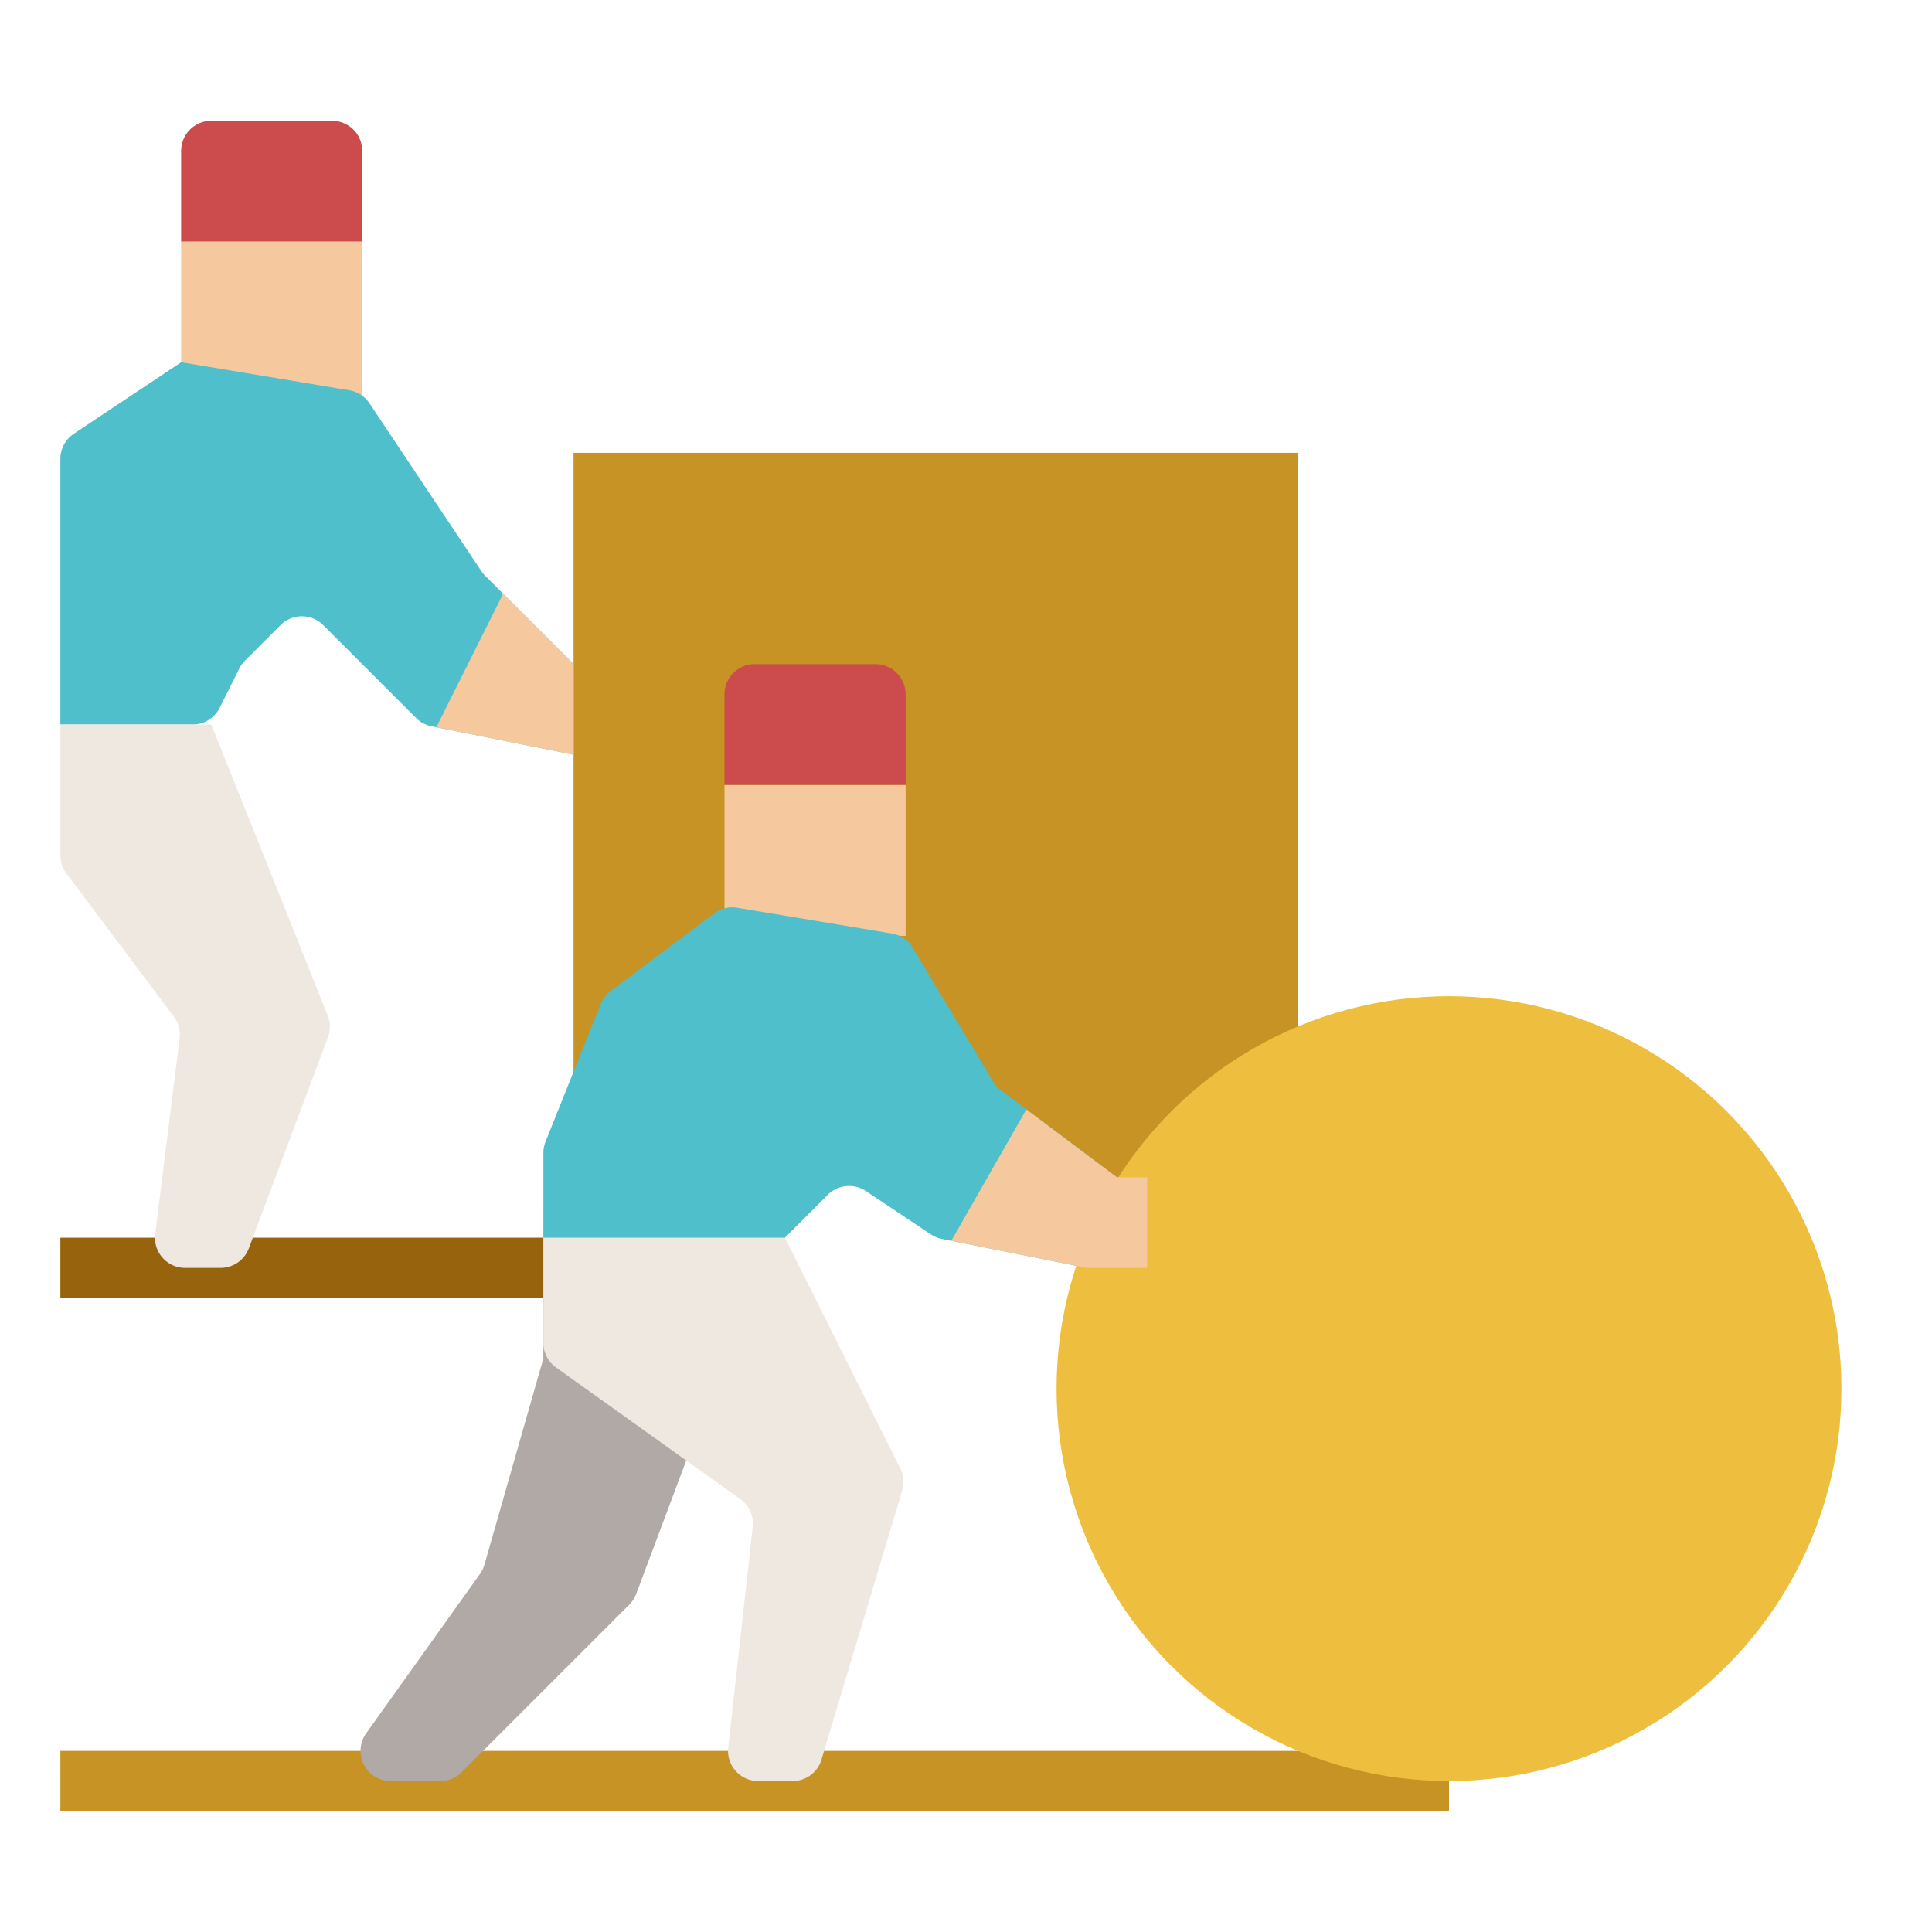 <svg id="flat" height="512" viewBox="0 0 512 512" width="512" xmlns="http://www.w3.org/2000/svg"><path d="m152 120h192v192h-192z" fill="#c69324"/><path d="m192 208h48v40h-48z" fill="#f5c99d"/><path d="m200 176h32a8 8 0 0 1 8 8v24a0 0 0 0 1 0 0h-48a0 0 0 0 1 0 0v-24a8 8 0 0 1 8-8z" fill="#cc4c4d"/><path d="m48 64h48v48h-48z" fill="#f5c99d"/><path d="m56 32h32a8 8 0 0 1 8 8v24a0 0 0 0 1 0 0h-48a0 0 0 0 1 0 0v-24a8 8 0 0 1 8-8z" fill="#cc4c4d"/><path d="m16 464h368v16h-368z" fill="#c69324"/><path d="m182.998 384-14.39 38.377a8 8 0 0 1 -1.834 2.848l-44.431 44.431a8 8 0 0 1 -5.657 2.343h-13.141a8 8 0 0 1 -6.51-12.65l30.161-42.226a8 8 0 0 0 1.182-2.452l15.621-54.672v-16h40z" fill="#b0a9a5"/><path d="m144 320v35.883a8 8 0 0 0 3.35 6.51l48.83 34.879a8 8 0 0 1 3.301 7.393l-6.495 58.451a8 8 0 0 0 7.951 8.883h9.11a8 8 0 0 0 7.663-5.701l21.378-71.26a8 8 0 0 0 -.507-5.877l-30.581-61.162v-8z" fill="#efe8e0"/><path d="m16 328h128v16h-128z" fill="#98630d"/><path d="m304 312v24h-16l-38.448-7.69a8 8 0 0 1 -2.869-1.188l-17.226-11.484a8 8 0 0 0 -10.094 1l-11.362 11.362h-64v-22.459a8 8 0 0 1 .572-2.971l14.595-36.487a8 8 0 0 1 2.628-3.429l27.467-20.6a8 8 0 0 1 6.115-1.491l40.979 6.83a8 8 0 0 1 5.545 3.775l21.293 35.488a8 8 0 0 0 2.06 2.284l30.746 23.06z" fill="#4fbfcb"/><circle cx="384" cy="368" fill="#eebf3e" r="104"/><path d="m19.562 114.958 28.438-18.958 44.581 7.43a8 8 0 0 1 5.341 3.454l29.638 44.457a8.001 8.001 0 0 0 1 1.219l23.44 23.44v24l-37.625-7.525a8 8 0 0 1 -4.088-2.188l-24.63-24.63a8 8 0 0 0 -11.314 0l-9.425 9.425a8 8 0 0 0 -1.499 2.079l-5.208 10.417a8 8 0 0 1 -7.155 4.422h-35.056v-70.385a8 8 0 0 1 3.562-6.656z" fill="#4fbfcb"/><path d="m56 192 30.849 77.122a8 8 0 0 1 .063 5.78l-20.965 55.907a8 8 0 0 1 -7.491 5.191h-9.394a8 8 0 0 1 -7.938-8.992l6.475-51.801a8 8 0 0 0 -1.538-5.792l-28.461-37.948a8 8 0 0 1 -1.6-4.8l0-34.667z" fill="#efe8e0"/><g fill="#f5c99d"><path d="m115.636 192.728 36.364 7.272v-24l-18.667-18.667z"/><path d="m252.103 328.82 35.897 7.18h16v-24h-8l-24-18z"/></g></svg>